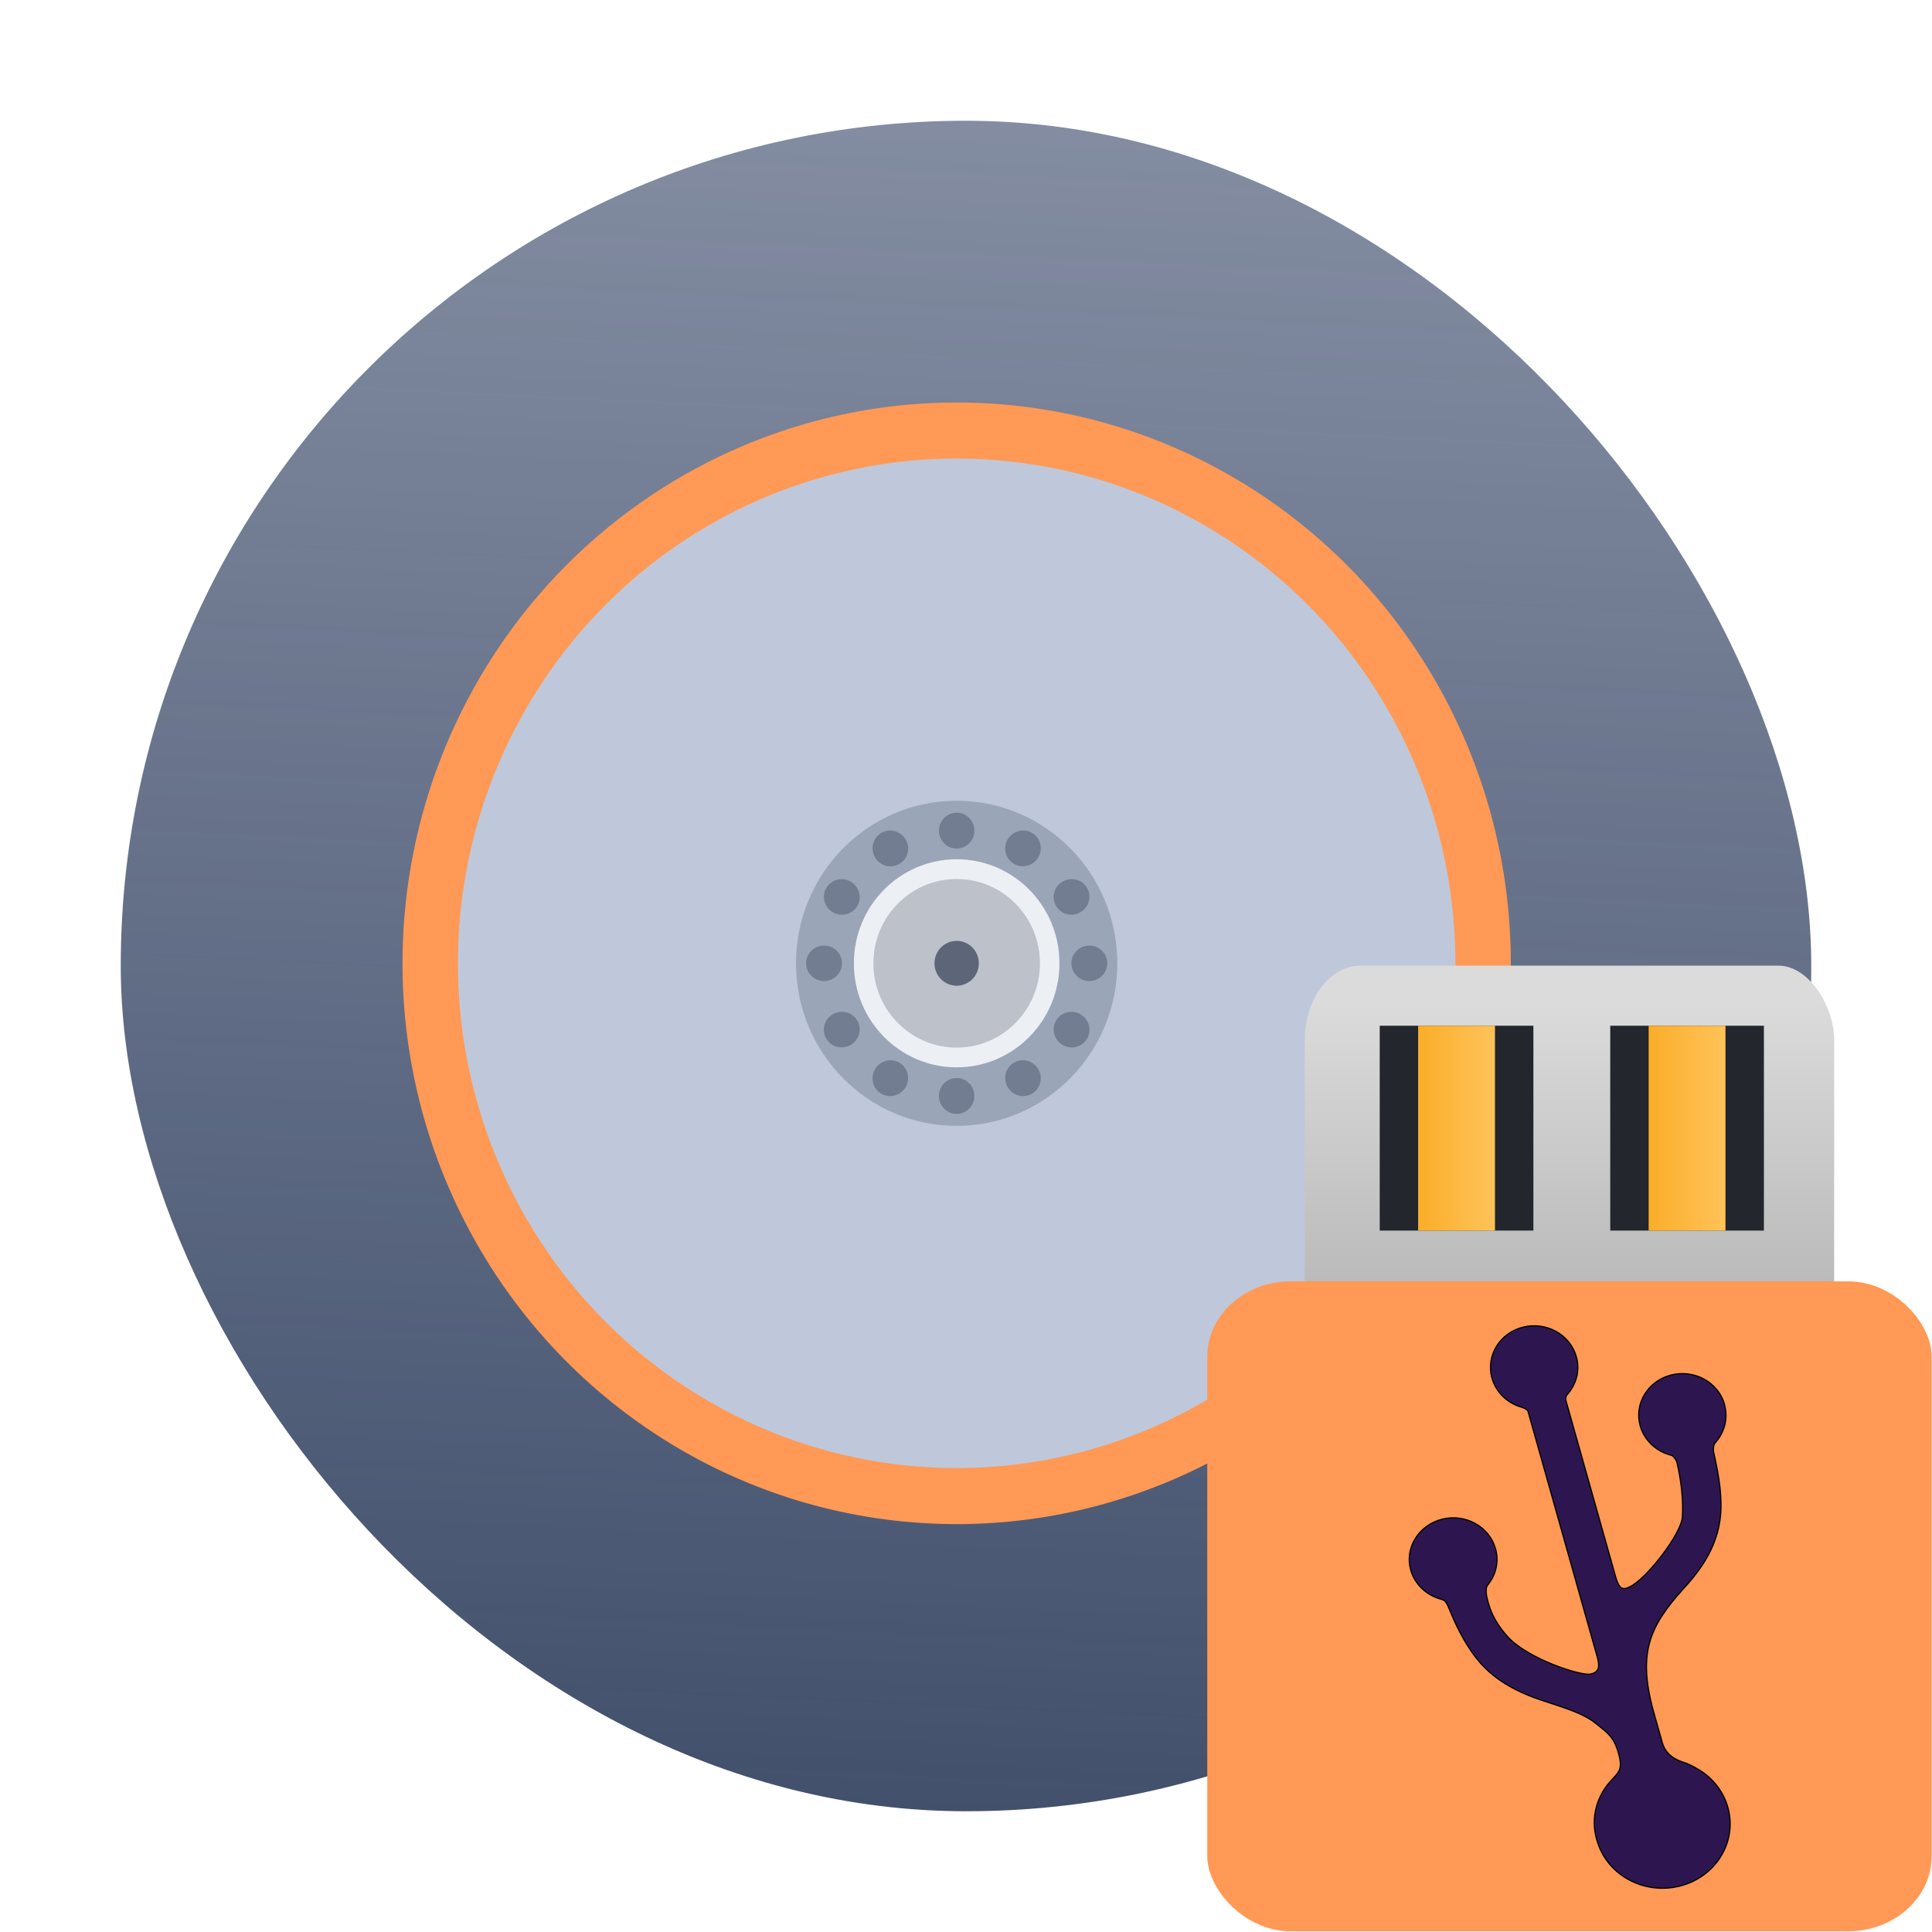 <?xml version="1.0" encoding="UTF-8" standalone="no"?>
<svg
   height="48"
   width="48"
   version="1.1"
   id="svg10"
   sodipodi:docname="io.gitlab.adhami3310.Impression.svg"
   inkscape:version="1.4 (unknown)"
   xmlns:inkscape="http://www.inkscape.org/namespaces/inkscape"
   xmlns:sodipodi="http://sodipodi.sourceforge.net/DTD/sodipodi-0.dtd"
   xmlns:xlink="http://www.w3.org/1999/xlink"
   xmlns="http://www.w3.org/2000/svg"
   xmlns:svg="http://www.w3.org/2000/svg"
   xmlns:rdf="http://www.w3.org/1999/02/22-rdf-syntax-ns#"
   xmlns:cc="http://creativecommons.org/ns#"
   xmlns:dc="http://purl.org/dc/elements/1.1/">
  <defs
     id="defs14">
    <linearGradient
       inkscape:collect="always"
       id="linearGradient1278">
      <stop
         style="stop-color:#42506c;stop-opacity:1;"
         offset="0"
         id="stop1274" />
      <stop
         style="stop-color:#455372;stop-opacity:0.664;"
         offset="1"
         id="stop1276" />
    </linearGradient>
    <linearGradient
       id="c"
       x1="31.458"
       x2="31.458"
       y1="51.726"
       y2="62.898"
       gradientTransform="matrix(0.361,0,0,0.361,-2.883,-9.44)"
       gradientUnits="userSpaceOnUse">
      <stop
         stop-color="#1776ff"
         offset="0"
         id="stop292" />
      <stop
         stop-color="#2fceff"
         offset="1"
         id="stop294" />
    </linearGradient>
    <linearGradient
       id="d"
       x1="31.458"
       x2="31.458"
       y1="36.898"
       y2="59.898"
       gradientTransform="matrix(0.361,0,0,0.361,-2.883,-9.44)"
       gradientUnits="userSpaceOnUse">
      <stop
         stop-color="#ff5514"
         offset="0"
         id="stop297" />
      <stop
         stop-color="#ff9014"
         offset="1"
         id="stop299" />
    </linearGradient>
    <linearGradient
       id="a"
       x1="31.458"
       x2="31.458"
       y1="46.898"
       y2="56.898"
       gradientTransform="matrix(0.361,0,0,0.361,-2.883,-9.44)"
       gradientUnits="userSpaceOnUse">
      <stop
         stop-color="#c0e5fb"
         offset="0"
         id="stop302" />
      <stop
         stop-color="#c3faff"
         offset="1"
         id="stop304" />
    </linearGradient>
    <linearGradient
       gradientTransform="matrix(1.039,0,0,1.039,-448.499,-520.664)"
       gradientUnits="userSpaceOnUse"
       x2="426.695"
       y2="499.921"
       y1="547.675"
       id="a-6"
       x1="389.32">
      <stop
         stop-color="#18222a"
         style="stop-color:#436077;stop-opacity:1;"
         id="stop216"
         offset="0" />
      <stop
         stop-color="#566069"
         offset="1"
         style="stop-color:#6d7983;stop-opacity:1"
         id="stop218" />
    </linearGradient>
    <linearGradient
       id="e"
       x1="8.446"
       x2="24.603"
       y1="6.269"
       y2="24.571"
       gradientUnits="userSpaceOnUse"
       gradientTransform="translate(0.254,-38.493)">
      <stop
         stop-opacity=".209"
         offset="0"
         id="stop4" />
      <stop
         stop-opacity="0"
         offset="1"
         id="stop6" />
    </linearGradient>
    <linearGradient
       id="d-3"
       x1="7.849"
       x2="14.108"
       y1="3.512"
       y2="14.183"
       gradientUnits="userSpaceOnUse"
       gradientTransform="translate(0.254,-38.493)">
      <stop
         stop-opacity=".209"
         offset="0"
         id="stop14" />
      <stop
         stop-opacity="0"
         offset="1"
         id="stop16" />
    </linearGradient>
    <linearGradient
       id="c-6"
       x1="31.458"
       x2="31.458"
       y1="51.726"
       y2="62.898"
       gradientTransform="matrix(0.361,0,0,0.361,-2.883,-9.44)"
       gradientUnits="userSpaceOnUse">
      <stop
         stop-color="#1776ff"
         offset="0"
         id="stop292-7"
         style="stop-color:#55ddff;stop-opacity:1" />
      <stop
         stop-color="#2fceff"
         offset="1"
         id="stop294-5"
         style="stop-color:#00ccff;stop-opacity:1" />
    </linearGradient>
    <linearGradient
       id="d-35"
       x1="31.458"
       x2="31.458"
       y1="36.898"
       y2="59.898"
       gradientTransform="matrix(0.361,0,0,0.361,-2.883,-9.44)"
       gradientUnits="userSpaceOnUse">
      <stop
         stop-color="#ff5514"
         offset="0"
         id="stop297-6"
         style="stop-color:#ffccaa;stop-opacity:1" />
      <stop
         stop-color="#ff9014"
         offset="1"
         id="stop299-2"
         style="stop-color:#ff9955;stop-opacity:1" />
    </linearGradient>
    <linearGradient
       id="a-9"
       x1="31.458"
       x2="31.458"
       y1="46.898"
       y2="56.898"
       gradientTransform="matrix(0.361,0,0,0.361,-2.883,-9.44)"
       gradientUnits="userSpaceOnUse">
      <stop
         stop-color="#c0e5fb"
         offset="0"
         id="stop302-1"
         style="stop-color:#e3d7f4;stop-opacity:1" />
      <stop
         stop-color="#c3faff"
         offset="1"
         id="stop304-2"
         style="stop-color:#aa87de;stop-opacity:1" />
    </linearGradient>
    <filter
       id="filter5877"
       x="-2.358"
       y="-2.33"
       width="5.715"
       height="5.659"
       color-interpolation-filters="sRGB">
      <feGaussianBlur
         stdDeviation="0.285"
         id="feGaussianBlur1374" />
    </filter>
    <filter
       id="filter2488"
       x="-2.358"
       y="-2.33"
       width="5.715"
       height="5.659"
       color-interpolation-filters="sRGB">
      <feGaussianBlur
         stdDeviation="0.285"
         id="feGaussianBlur2486" />
    </filter>
    <filter
       id="filter2492"
       x="-2.358"
       y="-2.33"
       width="5.715"
       height="5.659"
       color-interpolation-filters="sRGB">
      <feGaussianBlur
         stdDeviation="0.285"
         id="feGaussianBlur2490" />
    </filter>
    <filter
       id="filter2496"
       x="-2.358"
       y="-2.33"
       width="5.715"
       height="5.659"
       color-interpolation-filters="sRGB">
      <feGaussianBlur
         stdDeviation="0.285"
         id="feGaussianBlur2494" />
    </filter>
    <filter
       id="filter2500"
       x="-2.358"
       y="-2.33"
       width="5.715"
       height="5.659"
       color-interpolation-filters="sRGB">
      <feGaussianBlur
         stdDeviation="0.285"
         id="feGaussianBlur2498" />
    </filter>
    <filter
       id="filter2504"
       x="-2.358"
       y="-2.33"
       width="5.715"
       height="5.659"
       color-interpolation-filters="sRGB">
      <feGaussianBlur
         stdDeviation="0.285"
         id="feGaussianBlur2502" />
    </filter>
    <filter
       id="filter2508"
       x="-2.358"
       y="-2.33"
       width="5.715"
       height="5.659"
       color-interpolation-filters="sRGB">
      <feGaussianBlur
         stdDeviation="0.285"
         id="feGaussianBlur2506" />
    </filter>
    <filter
       id="filter2512"
       x="-2.358"
       y="-2.33"
       width="5.715"
       height="5.659"
       color-interpolation-filters="sRGB">
      <feGaussianBlur
         stdDeviation="0.285"
         id="feGaussianBlur2510" />
    </filter>
    <filter
       id="filter2516"
       x="-2.358"
       y="-2.33"
       width="5.715"
       height="5.659"
       color-interpolation-filters="sRGB">
      <feGaussianBlur
         stdDeviation="0.285"
         id="feGaussianBlur2514" />
    </filter>
    <filter
       id="filter2520"
       x="-2.358"
       y="-2.33"
       width="5.715"
       height="5.659"
       color-interpolation-filters="sRGB">
      <feGaussianBlur
         stdDeviation="0.285"
         id="feGaussianBlur2518" />
    </filter>
    <filter
       id="filter2524"
       x="-2.358"
       y="-2.33"
       width="5.715"
       height="5.659"
       color-interpolation-filters="sRGB">
      <feGaussianBlur
         stdDeviation="0.285"
         id="feGaussianBlur2522" />
    </filter>
    <filter
       id="filter2528"
       x="-2.358"
       y="-2.33"
       width="5.715"
       height="5.659"
       color-interpolation-filters="sRGB">
      <feGaussianBlur
         stdDeviation="0.285"
         id="feGaussianBlur2526" />
    </filter>
    <filter
       id="filter2532"
       x="-2.358"
       y="-2.33"
       width="5.715"
       height="5.659"
       color-interpolation-filters="sRGB">
      <feGaussianBlur
         stdDeviation="0.285"
         id="feGaussianBlur2530" />
    </filter>
    <filter
       id="filter2536"
       x="-2.358"
       y="-2.33"
       width="5.715"
       height="5.659"
       color-interpolation-filters="sRGB">
      <feGaussianBlur
         stdDeviation="0.285"
         id="feGaussianBlur2534" />
    </filter>
    <filter
       id="filter2540"
       x="-2.358"
       y="-2.33"
       width="5.715"
       height="5.659"
       color-interpolation-filters="sRGB">
      <feGaussianBlur
         stdDeviation="0.285"
         id="feGaussianBlur2538" />
    </filter>
    <linearGradient
       id="linearGradient1566"
       x1="8.355"
       x2="8.4"
       y1="16.007"
       y2="0.794"
       gradientTransform="matrix(2.785,0,0,2.785,0.421,0.421)"
       gradientUnits="userSpaceOnUse">
      <stop
         stop-color="#2e3440"
         stop-opacity=".2"
         offset="0"
         id="stop1366"
         style="stop-color:#4f5a6f;stop-opacity:0.542;" />
      <stop
         stop-color="#d8dee9"
         offset="1"
         id="stop1368" />
    </linearGradient>
    <filter
       id="filter5815"
       x="-0.055"
       y="-0.118"
       width="1.11"
       height="1.236"
       color-interpolation-filters="sRGB">
      <feGaussianBlur
         stdDeviation="0.19"
         id="feGaussianBlur1371" />
    </filter>
    <filter
       id="filter5877-3"
       x="-2.358"
       y="-2.33"
       width="5.715"
       height="5.659"
       color-interpolation-filters="sRGB">
      <feGaussianBlur
         stdDeviation="0.285"
         id="feGaussianBlur1374-6" />
    </filter>
    <filter
       id="filter919"
       x="-2.358"
       y="-2.33"
       width="5.715"
       height="5.659"
       color-interpolation-filters="sRGB">
      <feGaussianBlur
         stdDeviation="0.285"
         id="feGaussianBlur917" />
    </filter>
    <filter
       id="filter923"
       x="-2.358"
       y="-2.33"
       width="5.715"
       height="5.659"
       color-interpolation-filters="sRGB">
      <feGaussianBlur
         stdDeviation="0.285"
         id="feGaussianBlur921" />
    </filter>
    <filter
       id="filter927"
       x="-2.358"
       y="-2.33"
       width="5.715"
       height="5.659"
       color-interpolation-filters="sRGB">
      <feGaussianBlur
         stdDeviation="0.285"
         id="feGaussianBlur925" />
    </filter>
    <filter
       id="filter931"
       x="-2.358"
       y="-2.33"
       width="5.715"
       height="5.659"
       color-interpolation-filters="sRGB">
      <feGaussianBlur
         stdDeviation="0.285"
         id="feGaussianBlur929" />
    </filter>
    <filter
       id="filter935"
       x="-2.358"
       y="-2.33"
       width="5.715"
       height="5.659"
       color-interpolation-filters="sRGB">
      <feGaussianBlur
         stdDeviation="0.285"
         id="feGaussianBlur933" />
    </filter>
    <filter
       id="filter939"
       x="-2.358"
       y="-2.33"
       width="5.715"
       height="5.659"
       color-interpolation-filters="sRGB">
      <feGaussianBlur
         stdDeviation="0.285"
         id="feGaussianBlur937" />
    </filter>
    <filter
       id="filter943"
       x="-2.358"
       y="-2.33"
       width="5.715"
       height="5.659"
       color-interpolation-filters="sRGB">
      <feGaussianBlur
         stdDeviation="0.285"
         id="feGaussianBlur941" />
    </filter>
    <filter
       id="filter947"
       x="-2.358"
       y="-2.33"
       width="5.715"
       height="5.659"
       color-interpolation-filters="sRGB">
      <feGaussianBlur
         stdDeviation="0.285"
         id="feGaussianBlur945" />
    </filter>
    <filter
       id="filter951"
       x="-2.358"
       y="-2.33"
       width="5.715"
       height="5.659"
       color-interpolation-filters="sRGB">
      <feGaussianBlur
         stdDeviation="0.285"
         id="feGaussianBlur949" />
    </filter>
    <filter
       id="filter955"
       x="-2.358"
       y="-2.33"
       width="5.715"
       height="5.659"
       color-interpolation-filters="sRGB">
      <feGaussianBlur
         stdDeviation="0.285"
         id="feGaussianBlur953" />
    </filter>
    <filter
       id="filter959"
       x="-2.358"
       y="-2.33"
       width="5.715"
       height="5.659"
       color-interpolation-filters="sRGB">
      <feGaussianBlur
         stdDeviation="0.285"
         id="feGaussianBlur957" />
    </filter>
    <filter
       id="filter963"
       x="-2.358"
       y="-2.33"
       width="5.715"
       height="5.659"
       color-interpolation-filters="sRGB">
      <feGaussianBlur
         stdDeviation="0.285"
         id="feGaussianBlur961" />
    </filter>
    <filter
       id="filter967"
       x="-2.358"
       y="-2.33"
       width="5.715"
       height="5.659"
       color-interpolation-filters="sRGB">
      <feGaussianBlur
         stdDeviation="0.285"
         id="feGaussianBlur965" />
    </filter>
    <filter
       id="filter971"
       x="-2.358"
       y="-2.33"
       width="5.715"
       height="5.659"
       color-interpolation-filters="sRGB">
      <feGaussianBlur
         stdDeviation="0.285"
         id="feGaussianBlur969" />
    </filter>
    <filter
       id="filter5815-3"
       x="-0.055"
       y="-0.118"
       width="1.11"
       height="1.236"
       color-interpolation-filters="sRGB">
      <feGaussianBlur
         stdDeviation="0.19"
         id="feGaussianBlur1371-5" />
    </filter>
    <linearGradient
       inkscape:collect="always"
       xlink:href="#linearGradient1278"
       id="linearGradient1402"
       gradientUnits="userSpaceOnUse"
       gradientTransform="translate(1.177,1.274)"
       x1="23"
       y1="45"
       x2="25"
       y2="3" />
    <linearGradient
       id="a-3675"
       x1="30"
       x2="30"
       y1="8"
       y2="27"
       gradientUnits="userSpaceOnUse"
       gradientTransform="matrix(0.406,0,0,0.406,71.571,16.59)">
      <stop
         stop-color="#dbdbdb"
         offset="0"
         id="stop2-3" />
      <stop
         stop-color="#b2b2b2"
         offset="1"
         id="stop4-5" />
    </linearGradient>
    <linearGradient
       id="g-3"
       gradientUnits="userSpaceOnUse"
       x1="11"
       x2="11"
       y1="17"
       y2="11"
       gradientTransform="matrix(2.156,0,0,2.156,8.344,11.316)">
      <stop
         offset="0"
         stop-color="#7cbaf8"
         id="stop346" />
      <stop
         offset="1"
         stop-color="#f4fcff"
         id="stop348" />
    </linearGradient>
    <linearGradient
       xlink:href="#c-3675"
       id="k-7"
       x1="398.571"
       x2="400.571"
       gradientUnits="userSpaceOnUse"
       gradientTransform="matrix(1.119,0,0,1.119,-365.819,-561.272)" />
    <linearGradient
       id="c-3675">
      <stop
         stop-color="#faae2a"
         id="stop25" />
      <stop
         offset="1"
         stop-color="#ffc35a"
         id="stop27" />
    </linearGradient>
    <linearGradient
       xlink:href="#c-3675"
       id="l-3"
       x1="398.571"
       gradientUnits="userSpaceOnUse"
       x2="400.571"
       gradientTransform="matrix(1.119,0,0,1.119,-359.105,-561.272)" />
    <linearGradient
       id="linearGradient199209"
       x1="-28.818"
       x2="-28.818"
       y1="5.055"
       y2="13.503"
       gradientTransform="matrix(1.26,-0.338,0.338,1.26,141.191,32.488)"
       gradientUnits="userSpaceOnUse">
      <stop
         stop-color="#0079c7"
         offset="0"
         id="stop328" />
      <stop
         stop-color="#27acfe"
         offset="1"
         id="stop330" />
    </linearGradient>
  </defs>
  <sodipodi:namedview
     pagecolor="#ffffff"
     bordercolor="#666666"
     borderopacity="1"
     objecttolerance="10"
     gridtolerance="10"
     guidetolerance="10"
     inkscape:pageopacity="0"
     inkscape:pageshadow="2"
     inkscape:window-width="1920"
     inkscape:window-height="998"
     id="namedview12"
     showgrid="false"
     inkscape:zoom="8.0208331"
     inkscape:cx="48.56104"
     inkscape:cy="32.602598"
     inkscape:window-x="0"
     inkscape:window-y="0"
     inkscape:window-maximized="1"
     inkscape:current-layer="svg10"
     inkscape:document-rotation="0"
     inkscape:showpageshadow="2"
     inkscape:pagecheckerboard="0"
     inkscape:deskcolor="#d1d1d1">
    <inkscape:grid
       type="xygrid"
       id="grid3007"
       originx="0"
       originy="0"
       spacingy="1"
       spacingx="1"
       units="px"
       visible="false" />
  </sodipodi:namedview>
  <g
     id="g3"
     transform="translate(-1.177,-1.274)">
    <ellipse
       cx="8.355"
       cy="7.135"
       rx="0.842"
       ry="0.852"
       stroke-width="0.018"
       id="ellipse1397-6"
       transform="matrix(3.033,0,0,3.033,-0.457,3.365)"
       style="opacity:0.25;fill:#2e3440;filter:url(#filter5877-3)" />
    <ellipse
       cx="8.355"
       cy="7.135"
       rx="0.682"
       ry="0.69"
       opacity="0.075"
       stroke-width="0.014"
       id="ellipse1399-2"
       transform="matrix(3.033,0,0,3.033,-0.394,3.569)"
       style="fill:#2e3440;filter:url(#filter5877-3)" />
    <ellipse
       cx="8.355"
       cy="7.135"
       rx="0.182"
       ry="0.184"
       opacity="0.212"
       stroke-width="0.004"
       id="ellipse1401-9"
       transform="matrix(3.033,0,0,3.033,-0.394,3.569)"
       style="fill:#2e3440;filter:url(#filter5877-3)" />
    <ellipse
       cx="8.355"
       cy="8.221"
       rx="0.145"
       ry="0.147"
       id="ellipse1403-1"
       transform="matrix(3.033,0,0,3.033,-0.394,3.569)"
       style="opacity:0.125;fill:#2e3440;stroke-width:0.003;filter:url(#filter5877-3)" />
    <ellipse
       cx="8.355"
       cy="6.048"
       rx="0.145"
       ry="0.147"
       id="ellipse1405-2"
       transform="matrix(3.033,0,0,3.033,-0.394,3.569)"
       style="opacity:0.125;fill:#2e3440;stroke-width:0.003;filter:url(#filter5877-3)" />
    <ellipse
       transform="matrix(0,3.033,-3.033,0,-0.394,3.569)"
       cx="7.135"
       cy="-7.268"
       rx="0.145"
       ry="0.147"
       id="ellipse1407-7"
       style="opacity:0.125;fill:#2e3440;stroke-width:0.003;filter:url(#filter5877-3)" />
    <ellipse
       transform="matrix(0,3.033,-3.033,0,-0.394,3.569)"
       cx="7.135"
       cy="-9.442"
       rx="0.145"
       ry="0.147"
       id="ellipse1409-0"
       style="opacity:0.125;fill:#2e3440;stroke-width:0.003;filter:url(#filter5877-3)" />
    <ellipse
       transform="matrix(-1.516,2.627,-2.627,-1.516,-0.394,3.569)"
       cx="2.001"
       cy="-9.716"
       rx="0.145"
       ry="0.147"
       id="ellipse1411-9"
       style="opacity:0.125;fill:#2e3440;stroke-width:0.003;filter:url(#filter5877-3)" />
    <ellipse
       transform="matrix(-1.516,2.627,-2.627,-1.516,-0.394,3.569)"
       cx="2.001"
       cy="-11.89"
       rx="0.145"
       ry="0.147"
       id="ellipse1413-3"
       style="opacity:0.125;fill:#2e3440;stroke-width:0.003;filter:url(#filter5877-3)" />
    <ellipse
       transform="matrix(-2.627,1.516,-1.516,-2.627,-0.394,3.569)"
       cx="-3.668"
       cy="-9.27"
       rx="0.145"
       ry="0.147"
       id="ellipse1415-6"
       style="opacity:0.125;fill:#2e3440;stroke-width:0.003;filter:url(#filter5877-3)" />
    <ellipse
       transform="matrix(-2.627,1.516,-1.516,-2.627,-0.394,3.569)"
       cx="-3.668"
       cy="-11.443"
       rx="0.145"
       ry="0.147"
       id="ellipse1417-0"
       style="opacity:0.125;fill:#2e3440;stroke-width:0.003;filter:url(#filter5877-3)" />
    <ellipse
       transform="matrix(-2.627,-1.516,1.516,-2.627,-0.394,3.569)"
       cx="-10.803"
       cy="-0.915"
       rx="0.145"
       ry="0.147"
       id="ellipse1419-6"
       style="opacity:0.125;fill:#2e3440;stroke-width:0.003;filter:url(#filter5877-3)" />
    <ellipse
       transform="matrix(-2.627,-1.516,1.516,-2.627,-0.394,3.569)"
       cx="-10.803"
       cy="-3.088"
       rx="0.145"
       ry="0.147"
       id="ellipse1421-2"
       style="opacity:0.125;fill:#2e3440;stroke-width:0.003;filter:url(#filter5877-3)" />
    <ellipse
       transform="matrix(-1.516,-2.627,2.627,-1.516,-0.394,3.569)"
       cx="-10.356"
       cy="4.755"
       rx="0.145"
       ry="0.147"
       id="ellipse1423-6"
       style="opacity:0.125;fill:#2e3440;stroke-width:0.003;filter:url(#filter5877-3)" />
    <ellipse
       transform="matrix(-1.516,-2.627,2.627,-1.516,-0.394,3.569)"
       cx="-10.356"
       cy="2.582"
       rx="0.145"
       ry="0.147"
       id="ellipse1425-1"
       style="opacity:0.125;fill:#2e3440;stroke-width:0.003;filter:url(#filter5877-3)" />
    <rect
       x="4.177"
       y="4.274"
       width="42"
       height="42"
       rx="21"
       ry="21"
       stroke-linecap="round"
       stroke-linejoin="round"
       stroke-width="3.419"
       id="rect1431-8"
       style="fill:url(#linearGradient1402);fill-opacity:1" />
    <ellipse
       cx="24.945"
       cy="25.207"
       rx="13.768"
       ry="13.933"
       stroke-width="0.289"
       id="ellipse1433-7"
       style="fill:#ff9955" />
    <ellipse
       cx="24.945"
       cy="25.207"
       rx="12.391"
       ry="12.54"
       stroke-width="0.26"
       id="ellipse1435-9"
       style="fill:#bec8da;fill-opacity:1" />
    <ellipse
       cx="24.945"
       cy="25.207"
       rx="3.991"
       ry="4.039"
       fill="#4c566a"
       opacity="0.3"
       stroke-width="0.084"
       id="ellipse1437-2" />
    <ellipse
       cx="24.945"
       cy="25.207"
       rx="2.554"
       ry="2.585"
       fill="#eceff4"
       stroke-width="0.054"
       id="ellipse1439-0" />
    <ellipse
       cx="24.945"
       cy="25.207"
       rx="2.069"
       ry="2.094"
       fill="#4c566a"
       opacity="0.3"
       stroke-width="0.043"
       id="ellipse1441-2" />
    <ellipse
       cx="24.945"
       cy="25.207"
       rx="0.551"
       ry="0.557"
       fill="#4c566a"
       opacity="0.85"
       stroke-width="0.012"
       id="ellipse1443-3" />
    <ellipse
       cx="24.945"
       cy="28.503"
       rx="0.441"
       ry="0.446"
       id="ellipse1445-7"
       style="opacity:0.5;fill:#4c566a;stroke-width:0.009" />
    <ellipse
       cx="24.945"
       cy="21.911"
       rx="0.441"
       ry="0.446"
       id="ellipse1447-5"
       style="opacity:0.5;fill:#4c566a;stroke-width:0.009" />
    <ellipse
       transform="rotate(90)"
       cx="25.207"
       cy="-21.65"
       rx="0.441"
       ry="0.446"
       id="ellipse1449-9"
       style="opacity:0.5;fill:#4c566a;stroke-width:0.009" />
    <ellipse
       transform="rotate(90)"
       cx="25.207"
       cy="-28.241"
       rx="0.441"
       ry="0.446"
       id="ellipse1451-2"
       style="opacity:0.5;fill:#4c566a;stroke-width:0.009" />
    <ellipse
       transform="rotate(120)"
       cx="9.357"
       cy="-30.911"
       rx="0.441"
       ry="0.446"
       id="ellipse1453-2"
       style="opacity:0.5;fill:#4c566a;stroke-width:0.009" />
    <ellipse
       transform="rotate(120)"
       cx="9.357"
       cy="-37.503"
       rx="0.441"
       ry="0.446"
       id="ellipse1455-8"
       style="opacity:0.5;fill:#4c566a;stroke-width:0.009" />
    <ellipse
       transform="rotate(150)"
       cx="-9"
       cy="-31.007"
       rx="0.441"
       ry="0.446"
       id="ellipse1457-9"
       style="opacity:0.5;fill:#4c566a;stroke-width:0.009" />
    <ellipse
       transform="rotate(150)"
       cx="-9"
       cy="-37.598"
       rx="0.441"
       ry="0.446"
       id="ellipse1459-7"
       style="opacity:0.5;fill:#4c566a;stroke-width:0.009" />
    <ellipse
       transform="rotate(-150)"
       cx="-34.206"
       cy="-6.061"
       rx="0.441"
       ry="0.446"
       id="ellipse1461-3"
       style="opacity:0.5;fill:#4c566a;stroke-width:0.009" />
    <ellipse
       transform="rotate(-150)"
       cx="-34.206"
       cy="-12.653"
       rx="0.441"
       ry="0.446"
       id="ellipse1463-6"
       style="opacity:0.5;fill:#4c566a;stroke-width:0.009" />
    <ellipse
       transform="rotate(-120)"
       cx="-34.301"
       cy="12.296"
       rx="0.441"
       ry="0.446"
       id="ellipse1465-1"
       style="opacity:0.5;fill:#4c566a;stroke-width:0.009" />
    <ellipse
       transform="rotate(-120)"
       cx="-34.301"
       cy="5.704"
       rx="0.441"
       ry="0.446"
       id="ellipse1467-2"
       style="opacity:0.5;fill:#4c566a;stroke-width:0.009" />
  </g>
  <g
     id="g4"
     transform="translate(-47.06,4.073)">
    <g
       id="g1"
       transform="matrix(0.853,0,0,1.137,13.927,-1.713)">
      <rect
         x="76.846"
         y="19.025"
         width="15.419"
         height="9.738"
         rx="1.623"
         ry="1.623"
         fill="url(#a)"
         style="fill:url(#a-3675);stroke-width:0.406;paint-order:markers stroke fill"
         id="rect9" />
      <rect
         x="74.006"
         y="25.923"
         width="21.1"
         height="14.202"
         rx="2.435"
         ry="1.646"
         fill="#4d4d4d"
         id="rect11"
         style="fill:#ff9955;stroke-width:0.406" />
      <path
         d="m 79.029,20.338 h 4.476 v 4.476 h -4.476 z m 6.714,0 h 4.476 v 4.476 h -4.476 z"
         id="path48-6"
         inkscape:connector-curvature="0"
         style="fill:#23262c;stroke-width:0.559" />
      <path
         d="m 80.148,20.338 h 2.238 v 4.476 h -2.238 z"
         id="path50-0"
         style="fill:url(#k-7);stroke-width:0.559"
         inkscape:connector-curvature="0" />
      <path
         d="m 86.862,20.338 h 2.238 v 4.476 h -2.238 z"
         id="path52-6"
         style="fill:url(#l-3);stroke-width:0.559"
         inkscape:connector-curvature="0" />
    </g>
    <path
       d="m 89.906,30.82 c -0.156,-0.552 -0.751,-0.878 -1.329,-0.731 -0.577,0.147 -0.921,0.713 -0.767,1.262 0.106,0.375 0.417,0.648 0.788,0.736 0.056,0.036 0.111,0.121 0.124,0.168 l 0.003,0.012 c 0.128,0.552 0.155,1.02 0.133,1.351 -0.03,0.426 -0.9,1.545 -1.311,1.736 -0.179,0.085 -0.263,0.047 -0.347,-0.251 L 85.973,30.752 c -0.014,-0.047 -0.024,-0.11 0.018,-0.171 0.23,-0.251 0.33,-0.602 0.232,-0.949 -0.156,-0.552 -0.751,-0.878 -1.329,-0.731 -0.577,0.147 -0.921,0.713 -0.766,1.265 0.099,0.35 0.375,0.612 0.712,0.716 l 0.003,0.002 c 0.003,0.002 0.006,0.001 0.015,0.003 0.006,0.001 0.015,0.003 0.023,0.009 0.088,0.027 0.134,0.066 0.144,0.103 l 1.716,6.085 c 0.061,0.217 0.072,0.39 -0.171,0.436 -0.243,0.045 -1.566,-0.382 -2.062,-0.94 -0.23,-0.257 -0.386,-0.526 -0.466,-0.811 l -0.005,-0.015 c -0.027,-0.096 -0.099,-0.35 -0.015,-0.448 0.203,-0.248 0.285,-0.577 0.193,-0.903 -0.156,-0.552 -0.751,-0.878 -1.329,-0.731 -0.577,0.147 -0.933,0.709 -0.777,1.261 0.104,0.369 0.407,0.637 0.765,0.729 0.091,0.026 0.123,0.065 0.217,0.297 0.093,0.232 0.313,0.738 0.646,1.161 0.401,0.516 0.967,0.837 1.69,1.071 0.525,0.175 0.97,0.304 1.278,0.552 0.307,0.247 0.451,0.334 0.569,0.752 0.112,0.397 -0.009,0.467 -0.148,0.629 -0.384,0.387 -0.555,0.945 -0.399,1.497 l 0.011,0.034 c 0.24,0.852 1.163,1.358 2.06,1.13 0.897,-0.228 1.43,-1.105 1.189,-1.957 -0.116,-0.412 -0.392,-0.744 -0.747,-0.949 -0.123,-0.075 -0.248,-0.136 -0.386,-0.178 -0.29,-0.099 -0.437,-0.271 -0.494,-0.476 l -0.211,-0.747 c -0.219,-0.778 -0.225,-1.308 -0.104,-1.744 0.127,-0.454 0.399,-0.853 0.856,-1.354 0.503,-0.547 0.818,-1.092 0.897,-1.73 0.06,-0.494 -0.023,-1.024 -0.164,-1.649 -0.013,-0.057 -0.005,-0.191 0.048,-0.238 0.22,-0.249 0.318,-0.596 0.222,-0.937 z"
       stroke="url(#linearGradient199209)"
       stroke-width="0.03"
       id="path398-5"
       style="fill:#2d1650;fill-opacity:1;stroke:#000000;stroke-opacity:1" />
  </g>
</svg>

